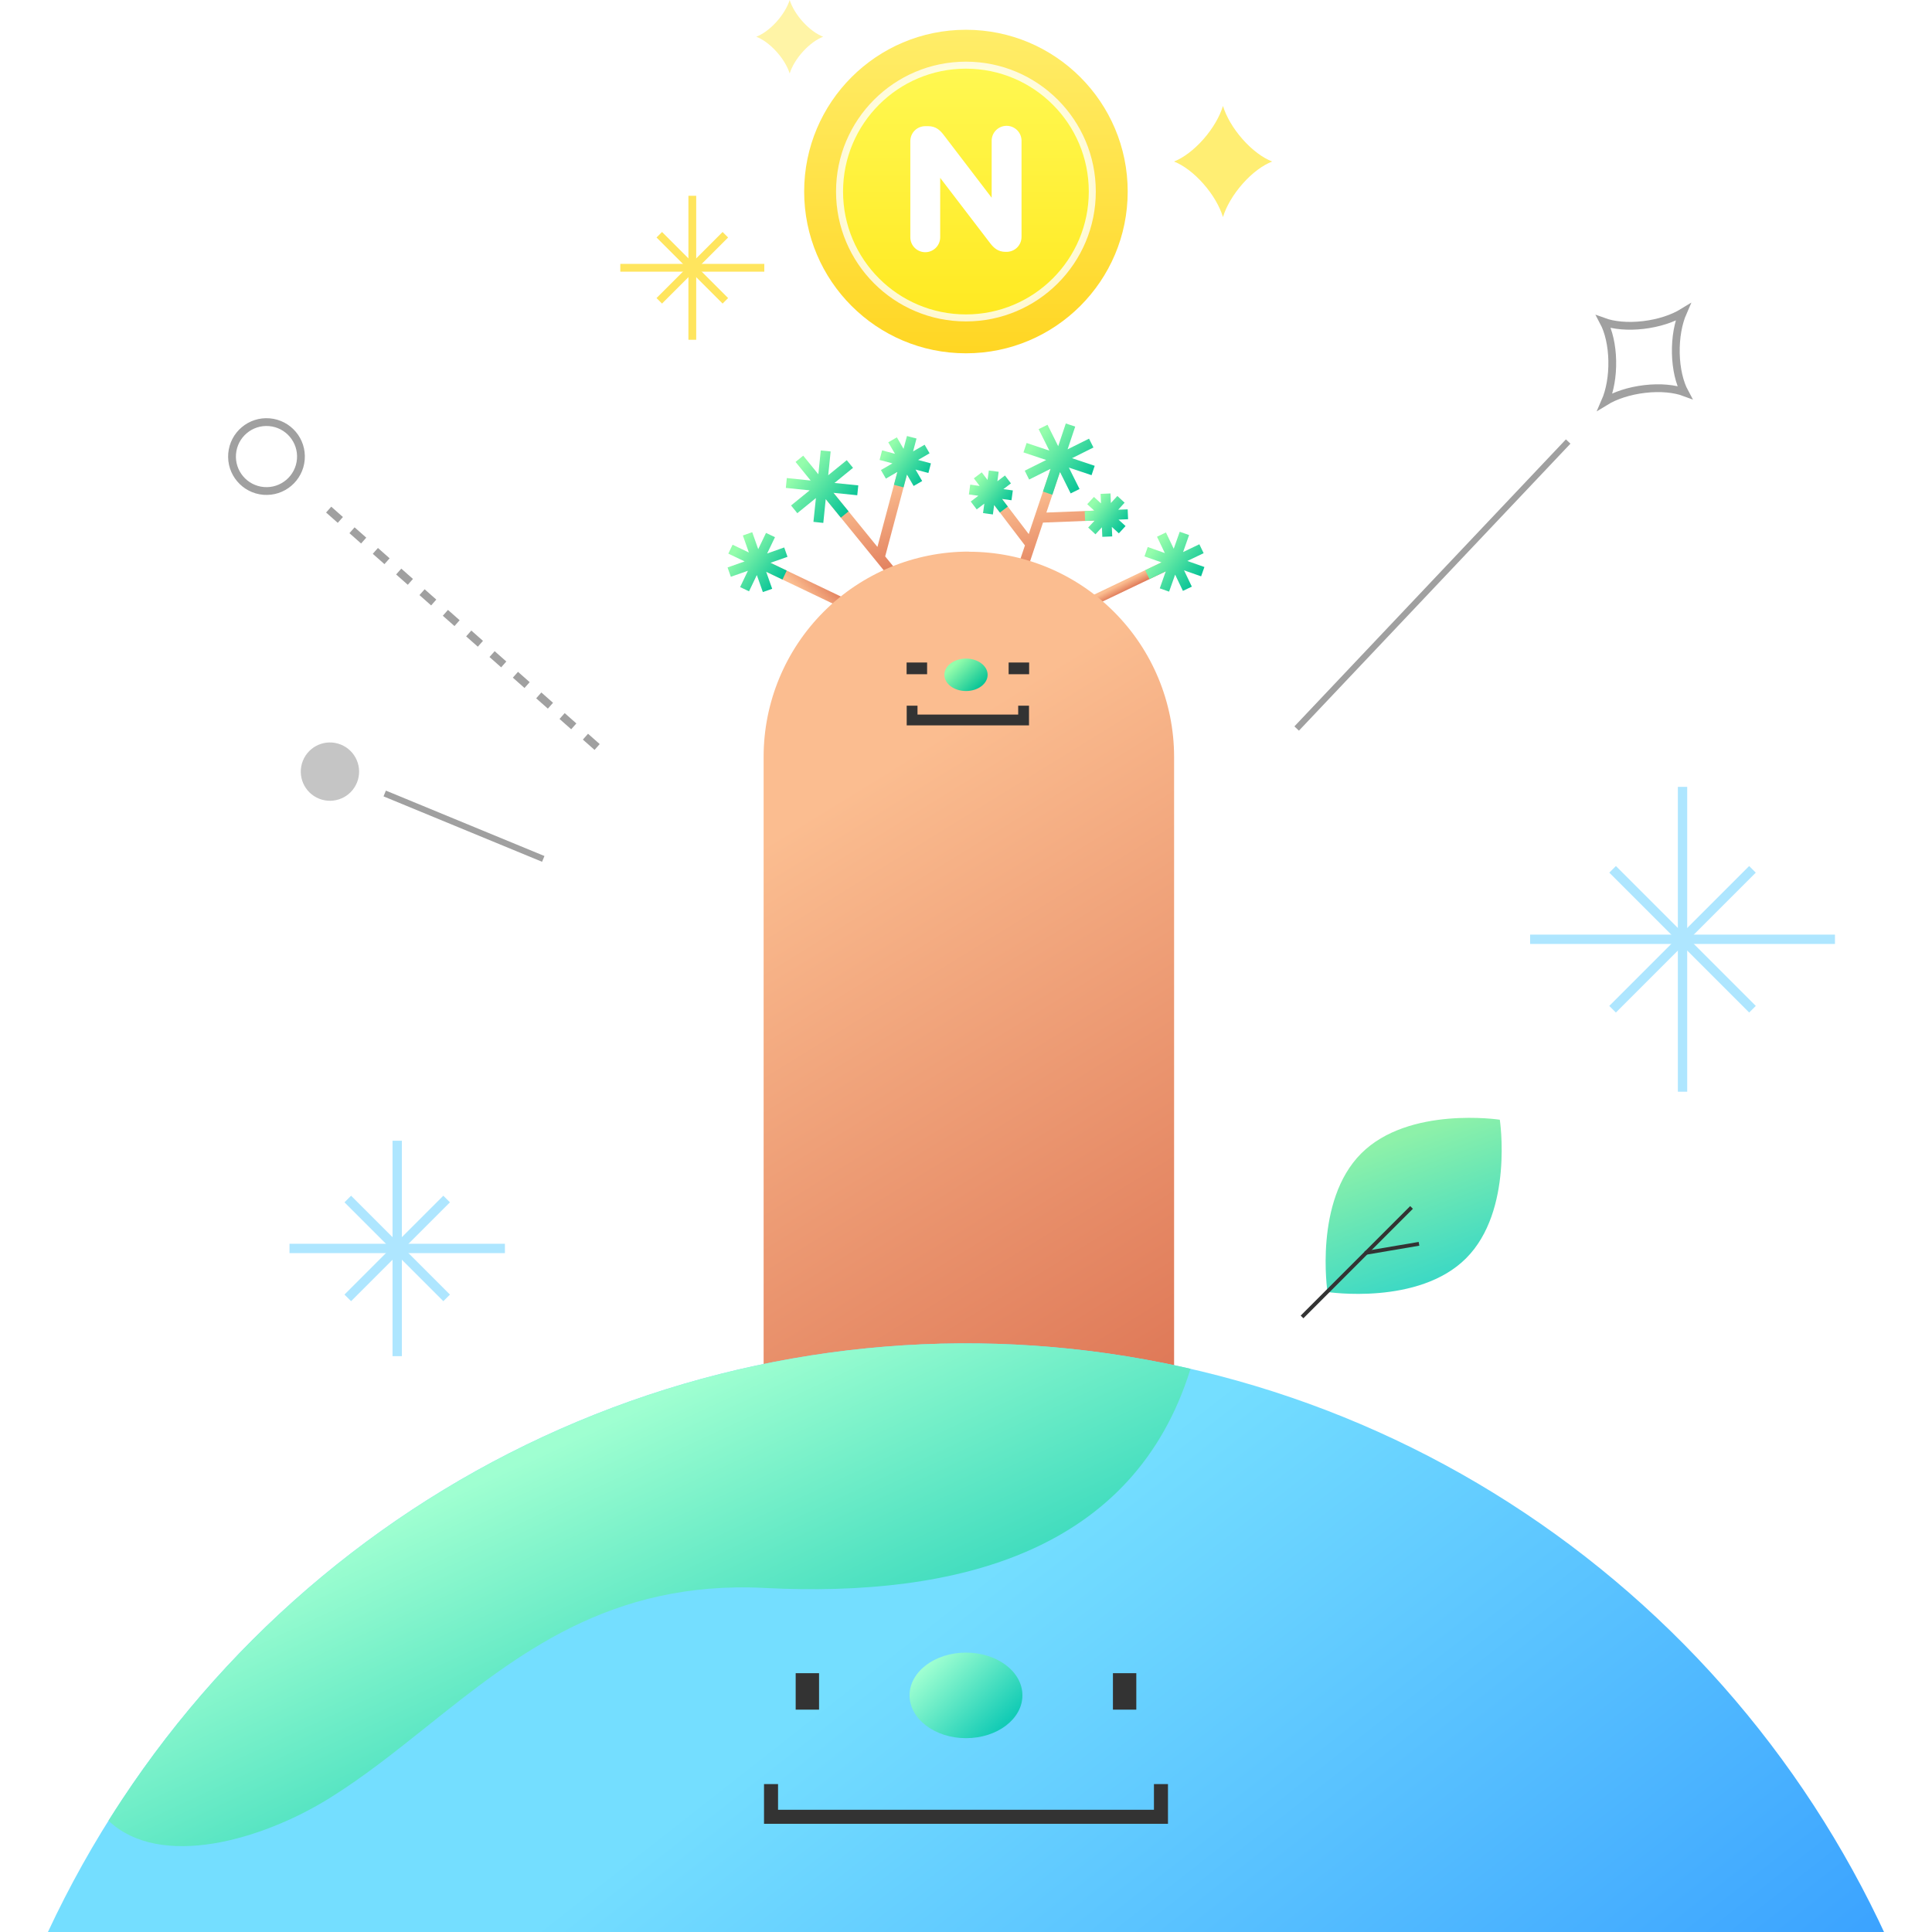 <svg width="248" height="248" viewBox="0 0 248 248" fill="none" xmlns="http://www.w3.org/2000/svg">
<g clip-path="url(#clip0_1290_27030)">
<rect width="248" height="248" fill="white"/>
<path d="M170.404 165.848C170.404 165.848 182.085 167.627 188.193 161.519C194.3 155.412 192.522 143.731 192.522 143.731C192.522 143.731 180.841 141.952 174.733 148.06C168.626 154.167 170.404 165.848 170.404 165.848Z" fill="url(#paint0_linear_1290_27030)"/>
<path d="M167.136 169.048L181.192 154.992" stroke="#333333" stroke-width="0.489"/>
<path d="M175.198 160.842L182.15 159.66" stroke="#333333" stroke-width="0.489"/>
<path d="M141.324 66.788L141.272 65.516L134.318 65.793L136.168 60.273L134.965 59.868L132.052 68.556L128.133 63.406L127.121 64.175L131.566 70.013L130.358 73.609L131.566 74.013L133.884 67.082L141.324 66.788Z" fill="url(#paint1_linear_1290_27030)"/>
<path d="M116.544 60.458L115.313 60.134L112.63 70.204L106.775 63.001L105.786 63.804L114.735 74.799L115.723 73.996L113.625 71.423L116.544 60.458Z" fill="url(#paint2_linear_1290_27030)"/>
<path d="M110.174 62.307L107.116 61.995L109.497 60.053L108.694 59.07L106.312 61.006L106.624 57.949L105.358 57.821L105.046 60.879L103.104 58.492L102.121 59.295L104.058 61.683L101 61.365L100.873 62.631L103.931 62.943L101.543 64.885L102.347 65.874L104.734 63.931L104.416 66.989L105.682 67.122L105.994 64.064L107.937 66.446L108.925 65.642L106.983 63.261L110.041 63.573L110.174 62.307Z" fill="url(#paint3_linear_1290_27030)"/>
<path d="M98.599 72.102L98.05 73.249L109.631 78.79L110.18 77.643L98.599 72.102Z" fill="url(#paint4_linear_1290_27030)"/>
<path d="M100.987 73.244L98.901 72.244L101.086 71.475L100.664 70.273L98.473 71.048L99.479 68.955L98.328 68.406L97.328 70.493L96.559 68.314L95.357 68.736L96.126 70.921L94.039 69.921L93.49 71.065L95.582 72.065L93.392 72.84L93.814 74.036L96.004 73.267L95.004 75.36L96.149 75.903L97.149 73.817L97.924 76.002L99.12 75.58L98.351 73.395L100.444 74.395L100.987 73.244Z" fill="url(#paint5_linear_1290_27030)"/>
<path d="M149.096 72.192L137.541 77.713L138.088 78.858L149.643 73.337L149.096 72.192Z" fill="url(#paint6_linear_1290_27030)"/>
<path d="M147.006 73.188L149.093 72.188L146.908 71.419L147.33 70.216L149.521 70.991L148.521 68.898L149.665 68.349L150.665 70.436L151.434 68.257L152.636 68.679L151.868 70.864L153.954 69.864L154.503 71.008L152.411 72.008L154.602 72.783L154.18 73.98L151.989 73.211L152.989 75.303L151.844 75.847L150.844 73.76L150.07 75.945L148.873 75.523L149.642 73.338L147.549 74.338L147.006 73.188Z" fill="url(#paint7_linear_1290_27030)"/>
<path d="M124.37 70.823C131.353 70.823 138.051 73.596 142.99 78.532C147.93 83.469 150.707 90.165 150.712 97.148V183.453H98.022V97.148C98.022 90.162 100.797 83.461 105.737 78.521C110.677 73.581 117.377 70.806 124.364 70.806L124.37 70.823Z" fill="url(#paint8_linear_1290_27030)"/>
<path fill-rule="evenodd" clip-rule="evenodd" d="M119.008 86.546H116.375V85.043H119.008V86.546Z" fill="#333333"/>
<path fill-rule="evenodd" clip-rule="evenodd" d="M132.105 86.546H129.472V85.043H132.105V86.546Z" fill="#333333"/>
<path fill-rule="evenodd" clip-rule="evenodd" d="M117.775 91.725V90.586H116.388V93.112H132.087V90.586H130.7V91.725H117.775Z" fill="#333333"/>
<path d="M140.521 59.793L137.608 58.816L140.36 57.441L139.793 56.307L137.041 57.678L138.018 54.758L136.81 54.359L135.833 57.273L134.463 54.521L133.325 55.088L134.695 57.839L131.781 56.862L131.376 58.071L134.29 59.047L131.538 60.417L132.105 61.556L134.856 60.181L133.879 63.1L135.088 63.504L136.065 60.585L137.435 63.337L138.573 62.77L137.203 60.019L140.117 60.996L140.521 59.793Z" fill="url(#paint9_linear_1290_27030)"/>
<path d="M130.012 62.954L128.798 62.787L129.769 62.047L129 61.035L128.029 61.775L128.191 60.561L126.93 60.394L126.763 61.608L126.023 60.631L125.011 61.399L125.751 62.376L124.543 62.209L124.37 63.469L125.584 63.636L124.607 64.376L125.375 65.388L126.352 64.648L126.185 65.862L127.451 66.035L127.613 64.822L128.352 65.793L129.364 65.024L128.624 64.047L129.838 64.215L130.012 62.954Z" fill="url(#paint10_linear_1290_27030)"/>
<path d="M119.497 59.481L117.849 59.042L119.323 58.187L118.687 57.088L117.208 57.944L117.647 56.291L116.421 55.967L115.982 57.614L115.127 56.14L114.022 56.776L114.878 58.25L113.23 57.811L112.907 59.042L114.554 59.481L113.08 60.337L113.716 61.435L115.19 60.58L114.751 62.233L115.982 62.557L116.421 60.909L117.277 62.383L118.375 61.747L117.52 60.273L119.173 60.713L119.497 59.481Z" fill="url(#paint11_linear_1290_27030)"/>
<path d="M144.805 66.648L144.753 65.382L143.533 65.429L144.359 64.527L143.429 63.666L142.596 64.567L142.55 63.342L141.278 63.394L141.325 64.614L140.423 63.787L139.562 64.718L140.463 65.55L139.238 65.596L139.29 66.868L140.515 66.822L139.683 67.718L140.619 68.585L141.446 67.683L141.498 68.909L142.77 68.856L142.718 67.631L143.62 68.463L144.481 67.527L143.579 66.7L144.805 66.648Z" fill="url(#paint12_linear_1290_27030)"/>
<path d="M124.001 88.703C125.534 88.703 126.776 87.771 126.776 86.621C126.776 85.472 125.534 84.54 124.001 84.54C122.468 84.54 121.226 85.472 121.226 86.621C121.226 87.771 122.468 88.703 124.001 88.703Z" fill="url(#paint13_linear_1290_27030)"/>
<circle cx="123.991" cy="24.587" r="20.765" fill="url(#paint14_linear_1290_27030)"/>
<mask id="mask0_1290_27030" style="mask-type:alpha" maskUnits="userSpaceOnUse" x="103" y="3" width="42" height="43">
<circle cx="123.991" cy="24.587" r="20.765" fill="white"/>
</mask>
<g mask="url(#mask0_1290_27030)">
<circle cx="123.99" cy="24.587" r="16.222" fill="url(#paint15_linear_1290_27030)" stroke="white" stroke-opacity="0.793" stroke-width="0.9"/>
</g>
<g filter="url(#filter0_d_1290_27030)">
<path fill-rule="evenodd" clip-rule="evenodd" d="M129.212 16.151C128.155 16.151 127.295 17.008 127.295 18.061V25.383L121.104 17.28C120.665 16.716 120.123 16.195 119.147 16.195H118.791C117.704 16.195 116.853 17.044 116.853 18.128V30.463C116.853 31.517 117.712 32.374 118.769 32.374C119.826 32.374 120.686 31.517 120.686 30.463V22.831L127.121 31.245C127.56 31.808 128.102 32.329 129.078 32.329H129.189C130.277 32.329 131.128 31.48 131.128 30.397V18.061C131.128 17.008 130.268 16.151 129.212 16.151" fill="white"/>
</g>
<path opacity="0.55" fill-rule="evenodd" clip-rule="evenodd" d="M159.508 17.876C158.268 16.474 157.394 14.939 156.986 13.604C156.578 14.941 155.704 16.478 154.465 17.882C153.231 19.28 151.879 20.269 150.702 20.733C151.879 21.197 153.23 22.185 154.465 23.584C155.704 24.987 156.578 26.524 156.986 27.861C157.394 26.526 158.268 24.991 159.508 23.589C160.751 22.183 162.114 21.192 163.297 20.733C162.114 20.273 160.751 19.283 159.508 17.876Z" fill="#FFE000"/>
<path opacity="0.348" fill-rule="evenodd" clip-rule="evenodd" d="M103.085 2.825C102.24 1.898 101.644 0.883 101.366 0C101.087 0.884 100.491 1.901 99.646 2.829C98.805 3.754 97.883 4.408 97.081 4.715C97.883 5.022 98.805 5.675 99.646 6.6C100.491 7.528 101.087 8.545 101.366 9.429C101.644 8.547 102.24 7.531 103.085 6.604C103.933 5.674 104.862 5.018 105.669 4.715C104.862 4.411 103.933 3.756 103.085 2.825Z" fill="#FFE000"/>
<path d="M196.413 120.571H235.543" stroke="#AEE6FF" stroke-width="1.2"/>
<path d="M215.977 101.006L215.977 140.136" stroke="#AEE6FF" stroke-width="1.2"/>
<path d="M207 111.592L224.958 129.549" stroke="#AEE6FF" stroke-width="1.2"/>
<path d="M224.955 111.592L206.998 129.549" stroke="#AEE6FF" stroke-width="1.2"/>
<path d="M37.162 160.256H64.814" stroke="#AEE6FF" stroke-width="1.2"/>
<path d="M50.987 146.431L50.987 174.083" stroke="#AEE6FF" stroke-width="1.2"/>
<path d="M44.644 153.912L57.334 166.602" stroke="#AEE6FF" stroke-width="1.2"/>
<path d="M57.331 153.912L44.641 166.602" stroke="#AEE6FF" stroke-width="1.2"/>
<path d="M79.626 34.373H98.11" stroke="#FFE55E"/>
<path d="M88.868 25.132L88.868 43.615" stroke="#FFE55E"/>
<path d="M84.628 30.132L93.11 38.614" stroke="#FFE55E"/>
<path d="M93.109 30.132L84.626 38.614" stroke="#FFE55E"/>
<path d="M215.116 45.343C215.073 43.325 215.425 41.462 216.021 40.097C214.749 40.877 212.951 41.483 210.946 41.719C208.948 41.954 207.139 41.776 205.842 41.303C206.489 42.522 206.915 44.288 206.956 46.3C206.998 48.319 206.645 50.183 206.047 51.55C207.317 50.772 209.114 50.167 211.119 49.933C213.13 49.697 214.95 49.882 216.248 50.364C215.592 49.144 215.159 47.368 215.116 45.343" stroke="#A0A0A0"/>
<path d="M201.298 56.676L166.446 93.517" stroke="#A0A0A0" stroke-width="0.8"/>
<path d="M42.19 65.416L76.764 95.989" stroke="#A0A0A0" stroke-dasharray="2 2"/>
<circle cx="34.207" cy="58.607" r="4.425" transform="rotate(4.787 34.207 58.607)" stroke="#A0A0A0"/>
<circle cx="42.353" cy="99.049" r="3.743" transform="rotate(-68.23 42.353 99.049)" fill="#C5C5C5"/>
<path d="M49.383 101.856L69.735 110.252" stroke="#A0A0A0" stroke-width="0.8"/>
<path d="M124 436.228C149.777 436.228 174.976 428.493 196.409 414C217.842 399.507 234.547 378.908 244.411 354.808C254.276 330.707 256.857 304.188 251.828 278.603C246.799 253.018 234.386 229.516 216.159 211.07C197.931 192.625 174.708 180.063 149.426 174.974C124.144 169.885 97.939 172.497 74.124 182.479C50.308 192.462 29.953 209.367 15.632 231.057C1.311 252.747 -6.333 278.248 -6.333 304.334C-6.333 339.314 7.398 372.862 31.841 397.597C56.283 422.332 89.433 436.228 124 436.228Z" fill="url(#paint16_linear_1290_27030)"/>
<path fill-rule="evenodd" clip-rule="evenodd" d="M152.819 175.704C151.693 175.446 150.563 175.202 149.428 174.974C124.146 169.885 97.94 172.497 74.125 182.479C50.31 192.462 29.955 209.367 15.634 231.057C15.053 231.936 14.484 232.821 13.926 233.713C20.59 240.01 33.65 236.186 42.269 230.838C46.636 228.129 50.714 224.873 54.847 221.573C66.372 212.373 78.324 202.832 98.155 203.838C123.084 205.103 145.595 199.078 152.819 175.704Z" fill="url(#paint17_linear_1290_27030)"/>
<path d="M124 223.119C128.004 223.119 131.242 220.664 131.242 217.622C131.242 214.58 128.004 212.137 124 212.137C119.995 212.137 116.757 214.591 116.757 217.622C116.757 220.652 120.007 223.119 124 223.119Z" fill="url(#paint18_linear_1290_27030)"/>
<path d="M103.637 214.778V219.457" stroke="#333333" stroke-width="3" stroke-miterlimit="10"/>
<path d="M144.361 214.778V219.457" stroke="#333333" stroke-width="3" stroke-miterlimit="10"/>
<path d="M149.026 229.013V233.211H98.973V229.013" stroke="#333333" stroke-width="1.8" stroke-miterlimit="10"/>
</g>
<defs>
<filter id="filter0_d_1290_27030" x="114.257" y="13.556" width="19.466" height="21.414" filterUnits="userSpaceOnUse" color-interpolation-filters="sRGB">
<feFlood flood-opacity="0" result="BackgroundImageFix"/>
<feColorMatrix in="SourceAlpha" type="matrix" values="0 0 0 0 0 0 0 0 0 0 0 0 0 0 0 0 0 0 127 0" result="hardAlpha"/>
<feOffset/>
<feGaussianBlur stdDeviation="1.298"/>
<feColorMatrix type="matrix" values="0 0 0 0 0.792 0 0 0 0 0.333 0 0 0 0 0 0 0 0 0.3 0"/>
<feBlend mode="normal" in2="BackgroundImageFix" result="effect1_dropShadow_1290_27030"/>
<feBlend mode="normal" in="SourceGraphic" in2="effect1_dropShadow_1290_27030" result="shape"/>
</filter>
<linearGradient id="paint0_linear_1290_27030" x1="186.333" y1="141.628" x2="193.449" y2="161.534" gradientUnits="userSpaceOnUse">
<stop offset="0.094" stop-color="#8DF1A9"/>
<stop offset="1" stop-color="#3AD8C5"/>
</linearGradient>
<linearGradient id="paint1_linear_1290_27030" x1="125.861" y1="62.827" x2="129.844" y2="76.688" gradientUnits="userSpaceOnUse">
<stop offset="0.141" stop-color="#FBBD90"/>
<stop offset="1" stop-color="#DE7756"/>
</linearGradient>
<linearGradient id="paint2_linear_1290_27030" x1="104.831" y1="63.202" x2="110.131" y2="76.674" gradientUnits="userSpaceOnUse">
<stop offset="0.141" stop-color="#FBBD90"/>
<stop offset="1" stop-color="#DE7756"/>
</linearGradient>
<linearGradient id="paint3_linear_1290_27030" x1="102.658" y1="58.681" x2="109.779" y2="64.219" gradientUnits="userSpaceOnUse">
<stop offset="0.094" stop-color="#94FDAB"/>
<stop offset="1" stop-color="#09C497"/>
</linearGradient>
<linearGradient id="paint4_linear_1290_27030" x1="100.424" y1="74.51" x2="103.524" y2="71.357" gradientUnits="userSpaceOnUse">
<stop offset="0.141" stop-color="#FBBD90"/>
<stop offset="1" stop-color="#DE7756"/>
</linearGradient>
<linearGradient id="paint5_linear_1290_27030" x1="94.869" y1="69.024" x2="100.756" y2="73.606" gradientUnits="userSpaceOnUse">
<stop offset="0.094" stop-color="#94FDAB"/>
<stop offset="1" stop-color="#09C497"/>
</linearGradient>
<linearGradient id="paint6_linear_1290_27030" x1="136.63" y1="78.442" x2="137.244" y2="79.639" gradientUnits="userSpaceOnUse">
<stop offset="0.141" stop-color="#FBBD90"/>
<stop offset="1" stop-color="#DE7756"/>
</linearGradient>
<linearGradient id="paint7_linear_1290_27030" x1="148.385" y1="68.967" x2="154.272" y2="73.549" gradientUnits="userSpaceOnUse">
<stop offset="0.094" stop-color="#94FDAB"/>
<stop offset="1" stop-color="#09C497"/>
</linearGradient>
<linearGradient id="paint8_linear_1290_27030" x1="93.345" y1="94.369" x2="146.745" y2="180.925" gradientUnits="userSpaceOnUse">
<stop offset="0.141" stop-color="#FBBD90"/>
<stop offset="1" stop-color="#DE7756"/>
</linearGradient>
<linearGradient id="paint9_linear_1290_27030" x1="133.132" y1="55.204" x2="140.133" y2="60.65" gradientUnits="userSpaceOnUse">
<stop offset="0.094" stop-color="#94FDAB"/>
<stop offset="1" stop-color="#09C497"/>
</linearGradient>
<linearGradient id="paint10_linear_1290_27030" x1="125.453" y1="60.915" x2="129.772" y2="64.274" gradientUnits="userSpaceOnUse">
<stop offset="0.094" stop-color="#94FDAB"/>
<stop offset="1" stop-color="#09C497"/>
</linearGradient>
<linearGradient id="paint11_linear_1290_27030" x1="114.172" y1="56.575" x2="119.217" y2="60.5" gradientUnits="userSpaceOnUse">
<stop offset="0.094" stop-color="#94FDAB"/>
<stop offset="1" stop-color="#09C497"/>
</linearGradient>
<linearGradient id="paint12_linear_1290_27030" x1="140.307" y1="63.856" x2="144.568" y2="67.171" gradientUnits="userSpaceOnUse">
<stop offset="0.094" stop-color="#94FDAB"/>
<stop offset="1" stop-color="#09C497"/>
</linearGradient>
<linearGradient id="paint13_linear_1290_27030" x1="122.291" y1="84.925" x2="125.577" y2="88.332" gradientUnits="userSpaceOnUse">
<stop offset="0.094" stop-color="#94FDAB"/>
<stop offset="1" stop-color="#09C497"/>
</linearGradient>
<linearGradient id="paint14_linear_1290_27030" x1="103.226" y1="3.822" x2="103.226" y2="45.351" gradientUnits="userSpaceOnUse">
<stop stop-color="#FFED69"/>
<stop offset="1" stop-color="#FFD623"/>
</linearGradient>
<linearGradient id="paint15_linear_1290_27030" x1="107.768" y1="8.364" x2="107.768" y2="40.809" gradientUnits="userSpaceOnUse">
<stop stop-color="#FFF852"/>
<stop offset="1" stop-color="#FFE921"/>
</linearGradient>
<linearGradient id="paint16_linear_1290_27030" x1="56.061" y1="185.436" x2="178.229" y2="341.023" gradientUnits="userSpaceOnUse">
<stop offset="0.286" stop-color="#74DEFF"/>
<stop offset="1" stop-color="#2990FF"/>
</linearGradient>
<linearGradient id="paint17_linear_1290_27030" x1="64.584" y1="188.348" x2="88.885" y2="240.602" gradientUnits="userSpaceOnUse">
<stop offset="0.005" stop-color="#9FFFD1"/>
<stop offset="1" stop-color="#12CBB5"/>
</linearGradient>
<linearGradient id="paint18_linear_1290_27030" x1="119.538" y1="213.151" x2="128.209" y2="222.047" gradientUnits="userSpaceOnUse">
<stop offset="0.005" stop-color="#9FFFD1"/>
<stop offset="1" stop-color="#12CBB5"/>
</linearGradient>
<clipPath id="clip0_1290_27030">
<rect width="248" height="248" fill="white"/>
</clipPath>
</defs>
</svg>
